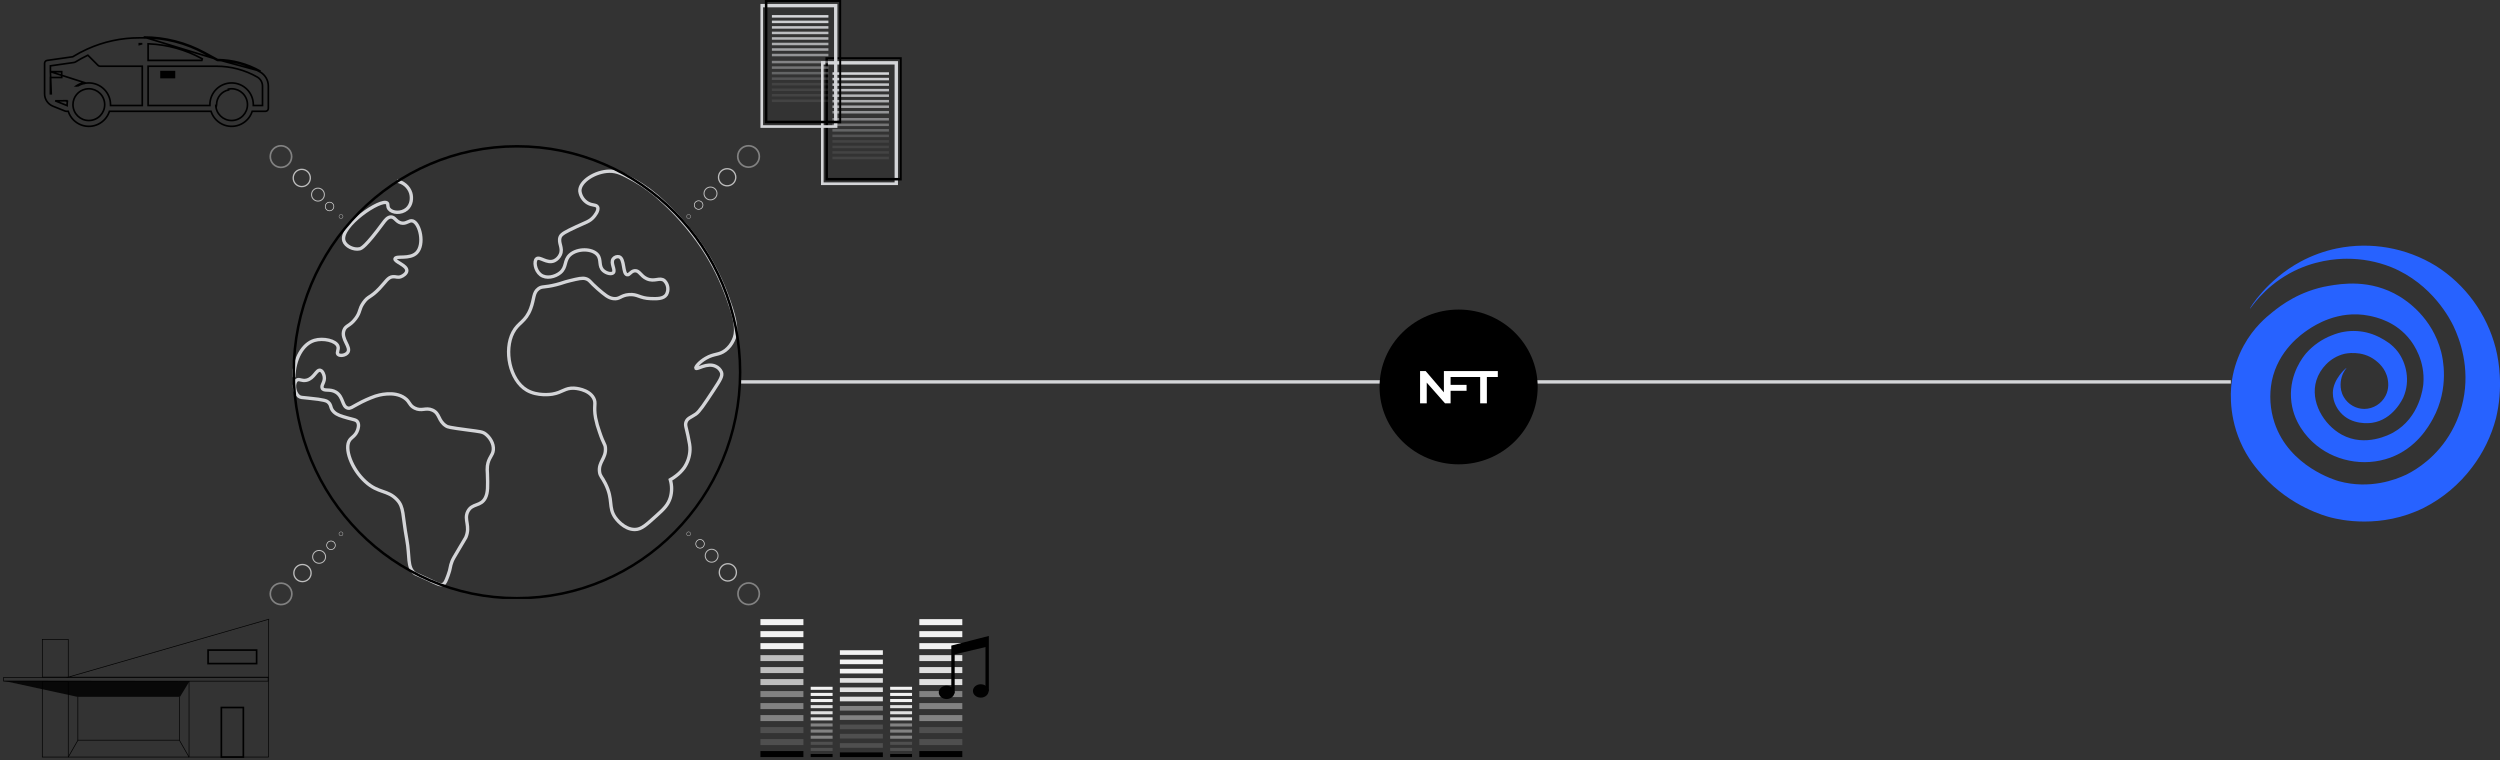 <svg width="743" height="226" viewBox="0 0 743 226" fill="none" xmlns="http://www.w3.org/2000/svg">
    <rect x="0" y="0" width="743" height="226" fill="#333333" stroke="none"/>
    <line x1="220" y1="113.5" x2="663" y2="113.5" stroke="#D4D5D8"/>
    <path d="M83.432 49.74C85.185 49.779 86.64 48.376 86.678 46.603C86.717 44.829 85.323 43.364 83.571 43.325C81.819 43.287 80.363 44.689 80.325 46.463C80.287 48.236 81.68 49.702 83.432 49.74Z" stroke="#828282" stroke-width="0.5"/>
    <path d="M89.63 55.459C91.032 55.489 92.197 54.367 92.227 52.949C92.258 51.53 91.143 50.358 89.741 50.327C88.34 50.296 87.175 51.418 87.144 52.837C87.114 54.255 88.228 55.428 89.63 55.459Z" stroke="#BDBDBD" stroke-width="0.4"/>
    <path d="M94.458 59.764C95.51 59.787 96.383 58.945 96.406 57.881C96.429 56.817 95.593 55.938 94.541 55.915C93.49 55.892 92.617 56.733 92.594 57.797C92.571 58.861 93.407 59.741 94.458 59.764Z" stroke="#BDBDBD" stroke-width="0.3"/>
    <path d="M97.915 62.653C98.615 62.669 99.198 62.108 99.213 61.398C99.228 60.689 98.671 60.103 97.97 60.087C97.269 60.072 96.687 60.633 96.672 61.342C96.656 62.052 97.214 62.638 97.915 62.653Z" stroke="#E0E0E0" stroke-width="0.2"/>
    <path d="M101.33 64.936C101.657 64.943 101.929 64.681 101.936 64.35C101.943 64.019 101.683 63.746 101.356 63.739C101.029 63.732 100.757 63.993 100.75 64.324C100.743 64.655 101.003 64.929 101.33 64.936Z" stroke="#E0E0E0" stroke-width="0.1"/>
    <g clip-path="url(#clip0)">
        <path d="M244.279 54.713H266.377V18.671H244.279V54.713Z" stroke="#D4D5D8" stroke-miterlimit="10"/>
        <path d="M245.693 53.257H267.792V17.215H245.693V53.257Z" stroke="black" stroke-width="0.75" stroke-miterlimit="10"/>
        <path d="M264.204 21.857H247.409" stroke="#D4D5D8" stroke-width="0.75" stroke-miterlimit="10"/>
        <path opacity="0.95" d="M264.204 23.5H247.409" stroke="#D4D5D8" stroke-width="0.75" stroke-miterlimit="10"/>
        <path opacity="0.9" d="M264.204 25.143H247.409" stroke="#D4D5D8" stroke-width="0.75" stroke-miterlimit="10"/>
        <path opacity="0.85" d="M264.204 26.786H247.409" stroke="#D4D5D8" stroke-width="0.75" stroke-miterlimit="10"/>
        <path opacity="0.8" d="M264.204 28.429H247.409" stroke="#D4D5D8" stroke-width="0.75" stroke-miterlimit="10"/>
        <path opacity="0.75" d="M264.204 30.072H247.409" stroke="#D4D5D8" stroke-width="0.75" stroke-miterlimit="10"/>
        <path opacity="0.7" d="M264.204 31.715H247.409" stroke="#D4D5D8" stroke-width="0.75" stroke-miterlimit="10"/>
        <path opacity="0.6" d="M264.204 33.358H247.409" stroke="#D4D5D8" stroke-width="0.75" stroke-miterlimit="10"/>
        <path opacity="0.5" d="M264.187 35.449H247.393" stroke="#D4D5D8" stroke-width="0.75" stroke-miterlimit="10"/>
        <path opacity="0.4" d="M264.187 37.092H247.393" stroke="#D4D5D8" stroke-width="0.75" stroke-miterlimit="10"/>
        <path opacity="0.3" d="M264.187 38.734H247.393" stroke="#D4D5D8" stroke-width="0.75" stroke-miterlimit="10"/>
        <path opacity="0.2" d="M264.187 40.378H247.393" stroke="#D4D5D8" stroke-width="0.75" stroke-miterlimit="10"/>
        <path opacity="0.1" d="M264.187 42.02H247.393" stroke="#D4D5D8" stroke-width="0.75" stroke-miterlimit="10"/>
        <path opacity="0.1" d="M264.187 43.664H247.393" stroke="#D4D5D8" stroke-width="0.75" stroke-miterlimit="10"/>
        <path opacity="0.1" d="M264.187 45.307H247.393" stroke="#D4D5D8" stroke-width="0.75" stroke-miterlimit="10"/>
        <path opacity="0.1" d="M264.187 46.95H247.393" stroke="#D4D5D8" stroke-width="0.75" stroke-miterlimit="10"/>
    </g>
    <path d="M52.084 21.05L47.617 21.05L47.617 23.284L52.084 23.284L52.084 21.05Z" fill="black"/>
    <path d="M64.669 17.71L60.841 15.622C55.28 12.594 49.049 11.005 42.717 11L64.669 17.71ZM64.669 17.71C69.15 17.761 73.545 18.953 77.438 21.172L64.669 17.71ZM64.212 32.043L64.212 32.044C64.734 34.596 67.225 36.242 69.778 35.72C72.33 35.199 73.976 32.707 73.455 30.154L73.455 30.154C72.933 27.602 70.441 25.956 67.889 26.478C67.889 26.478 67.889 26.478 67.889 26.478L67.939 26.723C65.859 27.148 64.366 28.977 64.367 31.1L64.212 32.043ZM64.212 32.043C64.149 31.733 64.117 31.417 64.117 31.1L64.212 32.043ZM14.983 21.3L15.233 21.3L18.333 21.3L18.333 23.034L15.233 23.034L14.983 23.034L14.983 23.284L14.983 27.861L14.983 27.862L15.233 27.862L14.983 21.3ZM14.983 21.3L14.983 21.05L14.983 19.784L14.983 19.568L15.198 19.537L22.056 18.558C22.056 18.558 22.056 18.558 22.056 18.558C22.176 18.541 22.29 18.498 22.393 18.435L22.393 18.434C23.544 17.718 24.734 17.067 25.958 16.484L26.117 16.409L26.242 16.533L29.137 19.429L29.138 19.429C29.3 19.592 29.52 19.683 29.75 19.683L42.033 19.683L42.283 19.683L42.283 19.933L42.283 31.099L42.283 31.349L42.033 31.349L33.096 31.349L32.847 31.349L32.846 31.099C32.843 27.538 29.957 24.652 26.396 24.649C26.171 24.649 25.956 24.66 25.74 24.682L25.738 24.682C25.707 24.685 25.674 24.69 25.635 24.697C25.629 24.698 25.623 24.699 25.616 24.7C25.583 24.706 25.544 24.712 25.505 24.718C25.461 24.724 25.419 24.73 25.378 24.735C25.281 24.748 25.193 24.76 25.103 24.779C25.069 24.786 25.034 24.795 24.993 24.806L24.976 24.811C24.941 24.821 24.901 24.832 24.86 24.841M14.983 21.3L25.053 24.534C25.004 24.544 24.957 24.557 24.909 24.57C24.873 24.58 24.838 24.59 24.801 24.599M22.95 25.362C23.047 25.3 23.125 25.25 23.215 25.203C23.279 25.169 23.355 25.133 23.43 25.098C23.461 25.084 23.491 25.069 23.521 25.055C23.556 25.038 23.588 25.022 23.62 25.007C23.68 24.977 23.736 24.949 23.799 24.922C23.868 24.893 23.954 24.863 24.039 24.833C24.072 24.822 24.103 24.811 24.134 24.8C24.175 24.785 24.212 24.771 24.245 24.758C24.303 24.736 24.354 24.717 24.413 24.698M22.95 25.362L23.087 25.572C23.087 25.572 23.087 25.572 23.087 25.572M22.95 25.362C22.903 25.393 22.854 25.422 22.805 25.45C22.757 25.479 22.709 25.507 22.665 25.536L23.087 25.572M22.95 25.362L23.087 25.572C23.087 25.572 23.087 25.572 23.087 25.572M23.087 25.572C23.182 25.51 23.252 25.466 23.332 25.424L23.333 25.424C23.391 25.392 23.457 25.361 23.53 25.328C23.561 25.313 23.595 25.297 23.629 25.281C23.672 25.26 23.708 25.242 23.74 25.226C23.795 25.199 23.84 25.176 23.896 25.153L23.897 25.152C23.958 25.127 24.032 25.101 24.113 25.072C24.147 25.06 24.183 25.048 24.218 25.035L24.219 25.035C24.27 25.016 24.309 25.001 24.344 24.988C24.394 24.969 24.434 24.954 24.488 24.937M24.488 24.937C24.488 24.937 24.487 24.937 24.487 24.937L24.413 24.698M24.488 24.937C24.488 24.937 24.488 24.936 24.489 24.936L24.413 24.698M24.488 24.937C24.573 24.911 24.657 24.89 24.749 24.868C24.785 24.86 24.821 24.851 24.86 24.841M24.413 24.698C24.507 24.669 24.602 24.646 24.698 24.623C24.732 24.615 24.767 24.607 24.801 24.599M24.801 24.599L24.858 24.842C24.859 24.842 24.859 24.842 24.86 24.841M24.801 24.599L24.861 24.841C24.861 24.841 24.86 24.841 24.86 24.841M21.674 16.841L21.63 16.868L21.579 16.875L13.994 17.959C13.567 18.02 13.25 18.386 13.25 18.817L13.25 27.862L13.25 27.863C13.245 29.497 14.24 30.968 15.76 31.57L15.761 31.571L19.378 33.022C19.48 33.062 19.589 33.083 19.7 33.083L20.101 33.083L20.278 33.083L20.337 33.251C20.983 35.094 22.432 36.543 24.275 37.189C27.624 38.363 31.291 36.599 32.464 33.251L32.523 33.083L32.7 33.083L62.534 33.083L62.712 33.083L62.77 33.251C63.416 35.094 64.865 36.543 66.709 37.189L66.709 37.189C70.058 38.363 73.724 36.599 74.898 33.251L74.956 33.083L75.134 33.083L78.883 33.083C79.362 33.083 79.75 32.696 79.75 32.217L79.75 25.586C79.747 23.852 78.818 22.251 77.314 21.389C73.458 19.191 69.105 18.01 64.667 17.96L64.604 17.959L64.55 17.93L60.722 15.841C55.197 12.833 49.007 11.255 42.717 11.25L41.399 11.25L41.399 11.25C36.069 11.244 30.8 12.379 25.945 14.578L25.945 14.578C24.474 15.241 23.049 15.997 21.674 16.841ZM44.267 31.35L44.017 31.35L44.017 31.1L44.017 19.933L44.017 19.683L44.267 19.683L64.367 19.683L64.367 19.683C68.606 19.685 72.772 20.791 76.454 22.893L76.454 22.893C77.419 23.446 78.015 24.473 78.017 25.585L78.017 25.586L78.017 31.1L78.017 31.35L77.767 31.35L75.534 31.35L75.284 31.35L75.284 31.1C75.284 27.538 72.396 24.65 68.833 24.65C65.271 24.65 62.384 27.538 62.384 31.1L62.384 31.35L62.134 31.35L44.267 31.35ZM44.267 17.95L44.017 17.95L44.017 17.7L44.017 13.282L44.017 13.021L44.278 13.033C49.743 13.269 55.084 14.75 59.891 17.363L59.892 17.363L60.107 17.481L59.987 17.95L44.267 17.95ZM42.033 12.983L42.283 12.983L41.401 13.233L41.401 12.983L41.402 12.983C41.402 12.983 41.402 12.983 41.402 12.983L42.033 12.983ZM21.779 32.044L21.779 32.043C21.716 31.733 21.683 31.417 21.683 31.1C21.683 28.859 23.26 26.926 25.456 26.478C28.008 25.956 30.5 27.602 31.021 30.154C31.543 32.707 29.897 35.199 27.345 35.72L27.295 35.475L27.345 35.72C24.792 36.242 22.3 34.596 21.779 32.044ZM16.405 29.96C16.405 29.96 16.405 29.96 16.405 29.96L19.808 29.93C19.803 29.965 19.797 30.001 19.791 30.037L20.038 30.076C20.038 30.076 20.038 30.077 20.038 30.077C20.032 30.116 20.026 30.151 20.02 30.185C20.007 30.26 19.996 30.326 19.989 30.397C19.983 30.462 19.98 30.523 19.977 30.587C19.975 30.629 19.973 30.674 19.97 30.723C19.967 30.769 19.963 30.807 19.96 30.843C19.955 30.904 19.95 30.955 19.95 31.014L19.95 31.384L19.607 31.246L16.405 29.96Z" stroke="black" stroke-width="0.5"/>
    <g clip-path="url(#clip1)">
        <path d="M87.293 112.109C87.483 106.617 89.931 102.229 93.43 101.164C96.046 100.367 99.898 101.231 100.443 102.939C100.745 103.882 99.953 104.779 100.443 105.305C100.982 105.884 102.741 105.665 103.366 104.716C104.418 103.113 101.312 100.817 102.197 98.208C102.726 96.648 103.944 97.008 105.703 94.659C107.223 92.626 106.588 91.992 108.041 89.926C109.481 87.878 110.054 88.579 112.717 85.785C114.724 83.679 115.302 82.335 116.808 82.235C117.68 82.176 118.196 82.58 119.146 82.235C119.861 81.975 120.854 81.281 120.9 80.46C120.992 78.815 117.18 77.817 117.393 76.91C117.638 75.868 121.776 77.194 123.822 75.135C126.268 72.678 124.825 66.312 122.653 65.67C121.534 65.338 120.761 66.687 119.146 66.259C117.675 65.871 117.377 64.503 116.224 64.484C115.2 64.467 114.425 65.529 113.886 66.259C108.598 73.42 107.398 73.834 106.872 73.95C105.106 74.339 102.696 73.184 102.197 71.583C100.839 67.234 113.326 58.813 115.055 60.343C115.455 60.696 115.047 61.381 115.64 62.117C116.594 63.306 119.263 63.526 120.9 62.117C122.344 60.877 122.485 58.819 122.069 57.384C121.781 56.468 121.246 55.651 120.523 55.024C119.801 54.397 118.919 53.985 117.977 53.835" stroke="#D4D5D8" stroke-miterlimit="10"/>
        <path d="M106.288 125.422C106.799 126.251 106.431 127.356 106.288 127.789C105.735 129.45 104.561 129.919 103.95 130.747C102.189 133.132 104.445 139.376 108.626 143.17C112.483 146.674 115.151 145.518 117.977 148.495C120.13 150.763 119.548 152.969 120.9 160.327C121.83 165.393 120.976 168.624 123.237 170.385C123.544 170.624 123.366 170.42 126.452 171.864C129.969 173.509 130.845 174.074 131.712 173.639C132.285 173.352 132.581 172.56 133.173 170.976C133.977 168.829 133.689 168.476 134.342 166.835C134.605 166.176 134.781 165.893 136.68 162.694C137.843 160.737 138.424 159.759 138.434 159.736C139.9 156.294 137.801 154.522 139.018 152.045C140.286 149.465 142.934 150.64 144.279 147.904C145.035 146.368 144.975 144.428 144.863 140.804C144.786 140.017 144.786 139.225 144.863 138.438C145.214 135.923 146.456 135.45 146.616 133.705C146.792 131.809 145.553 129.927 144.279 128.972C143.42 128.328 142.792 128.289 139.018 127.789C133.425 127.046 133.049 126.897 132.589 126.605C130.12 125.038 130.818 122.885 128.498 121.873C126.493 120.997 125.365 122.34 123.237 121.283C121.586 120.459 121.898 119.471 120.315 118.325C117.131 116.021 112.346 117.475 111.548 117.736C109.733 118.379 107.974 119.17 106.288 120.102C104.583 121.032 104.103 121.466 103.365 121.286C101.631 120.861 102.1 117.928 99.858 116.553C98.073 115.459 96.249 116.386 95.767 115.369C95.339 114.464 96.696 113.543 96.352 111.82C96.331 111.718 96.018 110.235 95.183 110.045C93.997 109.776 93.388 112.481 91.091 113.003C89.61 113.34 88.893 112.434 88.169 113.003C87.142 113.809 87.354 116.596 88.753 117.736C89.265 118.153 89.672 118.135 91.676 118.325C96.523 118.789 97.139 119.175 97.52 119.509C98.653 120.499 97.993 121.271 99.274 122.466C100.197 123.329 101.316 123.651 103.365 124.241C105.153 124.753 105.863 124.733 106.288 125.422Z" stroke="#D4D5D8" stroke-miterlimit="10"/>
        <path d="M199.22 142.578C199.726 144.316 199.726 146.164 199.22 147.902C198.582 149.972 197.399 151.206 195.128 153.227C192.122 155.903 190.714 157.351 188.699 157.368C185.418 157.401 183.066 154.122 182.854 153.818C180.692 150.719 182.355 148.629 179.932 143.761C178.894 141.675 178.348 141.575 178.178 140.211C177.811 137.257 180.186 136.212 179.932 133.112C179.827 131.834 179.436 132.157 178.178 128.379C177.685 127.03 177.294 125.646 177.01 124.238C176.343 120.602 177.263 119.872 176.425 118.322C174.954 115.598 170.777 115.371 170.58 115.363C167.88 115.252 167.163 116.64 164.151 117.138C163.839 117.19 159.725 117.821 156.553 115.955C151.462 112.96 149.703 104.068 152.462 98.799C154.051 95.761 156.187 95.748 157.722 91.699C158.832 88.775 158.397 86.986 160.06 85.783C161.139 85.001 161.638 85.527 165.32 84.599C167.201 84.128 167.285 83.935 169.411 83.416C171.854 82.82 173.094 82.528 174.087 82.827C175.309 83.192 175.304 83.81 177.594 85.785C179.722 87.62 180.786 88.538 182.27 88.743C184.211 89.012 184.432 87.763 186.946 87.56C189.544 87.35 190.026 88.62 193.375 88.743C195.148 88.807 197.174 88.88 198.051 87.56C198.421 86.902 198.565 86.138 198.459 85.389C198.354 84.639 198.004 83.946 197.466 83.418C196.087 82.261 194.544 83.906 192.206 82.829C190.368 81.982 190.07 80.388 188.699 80.463C187.478 80.53 187.1 81.829 186.361 81.646C185.021 81.314 185.69 76.906 184.023 76.322C183.706 76.241 183.372 76.254 183.061 76.358C182.751 76.463 182.476 76.654 182.27 76.911C181.315 78.133 183.044 80.276 182.27 81.052C181.744 81.582 180.269 81.265 179.347 80.463C177.785 79.099 178.816 77.208 177.594 75.73C176.016 73.821 171.628 73.745 169.411 75.73C167.541 77.407 168.522 79.382 166.489 81.054C165.01 82.27 162.364 82.968 160.644 81.643C159.003 80.382 158.624 77.604 159.475 76.911C160.45 76.119 162.524 78.472 164.736 77.5C165.504 77.128 166.123 76.502 166.489 75.725C167.478 73.663 165.764 72.219 166.489 70.4C166.853 69.49 168.295 68.795 171.165 67.443C174.134 66.044 175.225 65.873 176.425 64.484C176.63 64.249 178.105 62.54 177.594 61.527C177.203 60.751 176.035 61.14 174.672 60.343C174.04 59.97 173.501 59.456 173.095 58.841C172.69 58.226 172.43 57.525 172.334 56.793C172.184 53.94 176.885 50.948 181.101 50.877C183.439 50.838 185.095 51.739 188.407 53.539C191.588 55.33 194.534 57.516 197.174 60.047C199.019 61.728 200.775 63.505 202.434 65.372C204.768 67.977 206.916 70.745 208.863 73.654C212.021 78.443 214.574 83.61 216.462 89.036C219.063 96.127 219.01 98.992 217.923 101.165C217.388 102.324 216.586 103.338 215.585 104.122C213.592 105.633 212.342 104.974 209.74 106.489C207.882 107.571 206.603 109.091 206.818 109.447C207.121 109.948 210.11 107.675 212.663 108.858C213.453 109.198 214.082 109.834 214.416 110.633C214.779 111.711 214.227 112.695 212.078 115.958C209.288 120.195 207.87 122.328 206.818 123.057C205.33 124.084 204.319 124.243 203.895 125.423C203.552 126.378 203.954 126.998 204.48 129.565C204.895 131.593 205.103 132.607 205.064 133.706C205 135.614 204.391 137.462 203.311 139.03C202.648 139.928 201.861 140.725 200.973 141.397C200.419 141.835 199.833 142.23 199.22 142.578V142.578Z" stroke="#D4D5D8" stroke-miterlimit="10"/>
        <path d="M153.63 177.779C190.268 177.779 219.968 147.716 219.968 110.631C219.968 73.546 190.268 43.482 153.63 43.482C116.993 43.482 87.293 73.546 87.293 110.631C87.293 147.716 116.993 177.779 153.63 177.779Z" stroke="black" stroke-width="0.75" stroke-miterlimit="10"/>
    </g>
    <path d="M410 115C410 127.703 420.521 138 433.5 138C446.479 138 457 127.703 457 115C457 102.297 446.479 92 433.5 92C420.521 92 410 102.297 410 115Z" fill="black"/>
    <path d="M429.126 110.282V116.603L423.71 110.282H422.044V119.863H424.029V113.714L429.453 119.863H431.119V116.141H435.865V114.384H431.119V112.039H439.904V119.863H441.897V112.039H445.153V110.282H429.126Z" fill="white"/>
    <g clip-path="url(#clip2)">
        <path d="M742.922 111.43C742.769 108.711 742.359 106.012 741.699 103.372C739.05 93.237 732.677 84.514 723.888 78.99C715.084 73.616 704.616 71.773 694.54 73.825C690.773 74.605 687.136 75.927 683.738 77.75C673.694 83.168 668.52 91.674 668.657 91.801C668.774 91.909 672.49 85.638 680.477 81.24C687.644 77.294 694.514 76.914 697.393 76.901C701.924 76.87 706.419 77.712 710.64 79.38C722.998 84.389 728.355 95.2 729.186 96.944C731.078 100.911 734.133 109.217 732.04 119.053C731.135 123.285 729.403 127.29 726.945 130.83C722.203 137.628 716.214 140.555 714.92 141.162C712.101 142.482 704.394 145.542 695.151 143.021C694.239 142.773 680.362 138.744 675.994 125.665C674.662 121.675 674.381 117.401 675.179 113.267C677.063 104.112 684.02 99.295 685.98 97.977C687.69 96.828 694.907 91.976 704.119 93.844C706.296 94.286 712.137 95.566 716.347 101.076C717.289 102.309 720.79 107.21 720.219 114.094C720.144 114.999 719.234 124.103 711.252 128.558C710.24 129.122 702.969 133.021 695.967 129.177C690.604 126.234 686.48 119.34 688.426 113.061C689.506 109.572 692.493 106.263 696.578 105.209C697.006 105.099 701.888 103.94 705.953 107.068C706.681 107.629 709.019 109.428 709.621 112.647C709.758 113.379 710.116 115.457 709.01 117.606C708.405 118.778 707.498 119.762 706.385 120.453C705.273 121.144 703.997 121.517 702.692 121.532C701.461 121.531 700.251 121.207 699.179 120.591C698.108 119.976 697.212 119.09 696.578 118.02C695.001 115.332 695.809 112.567 695.967 112.027C696.473 110.294 697.445 109.379 697.393 109.341C697.29 109.266 693.327 112.686 693.317 116.78C693.31 119.908 695.102 122.039 695.559 122.565C698.907 126.425 704.234 125.763 704.934 125.665C711.25 124.782 714.123 118.451 714.309 118.02C716.41 113.14 715.123 107.871 712.678 104.589C710.961 102.283 708.783 101.105 707.583 100.456C705.383 99.239 702.943 98.532 700.44 98.389C697.937 98.247 695.435 98.67 693.113 99.63C690.141 100.758 687.483 102.602 685.369 105.002C684.545 105.971 680.481 110.955 680.885 118.226C681.293 125.548 685.936 130.087 687.407 131.45C693.319 136.933 702.407 138.942 710.437 135.996C718.189 133.151 721.817 126.725 723.072 124.425C728.101 115.213 725.933 106.198 725.518 104.589C722.875 94.345 715.177 89.319 713.086 88.059C704.448 82.856 695.834 84.323 692.094 84.959C683.44 86.433 677.765 90.868 675.586 92.605C673.575 94.208 669.792 97.28 666.823 102.729C665.106 105.879 663.934 109.303 663.358 112.854C663.104 114.426 661.95 122.338 665.804 131.267C668.002 136.36 670.885 139.569 672.529 141.391C680.823 150.583 691.007 153.351 692.706 153.789C695.328 154.465 707.533 157.322 720.423 150.896C726.01 148.045 730.888 143.948 734.689 138.912C738.008 134.553 740.434 129.565 741.822 124.241C742.821 120.051 743.191 115.733 742.922 111.43Z" fill="#2762FF"/>
    </g>
    <path d="M86.74 176.568C86.779 174.816 85.376 173.36 83.603 173.322C81.829 173.283 80.364 174.677 80.325 176.429C80.287 178.181 81.689 179.637 83.463 179.675C85.236 179.714 86.702 178.32 86.74 176.568Z" stroke="#828282" stroke-width="0.5"/>
    <path d="M92.459 170.369C92.49 168.967 91.367 167.803 89.949 167.772C88.53 167.742 87.358 168.856 87.327 170.258C87.296 171.66 88.418 172.825 89.837 172.855C91.255 172.886 92.428 171.771 92.459 170.369Z" stroke="#BDBDBD" stroke-width="0.4"/>
    <path d="M96.764 165.542C96.787 164.491 95.945 163.617 94.881 163.594C93.817 163.571 92.938 164.407 92.915 165.459C92.892 166.51 93.733 167.383 94.797 167.406C95.862 167.429 96.741 166.593 96.764 165.542Z" stroke="#BDBDBD" stroke-width="0.3"/>
    <path d="M99.653 162.085C99.669 161.385 99.108 160.802 98.398 160.787C97.689 160.772 97.103 161.329 97.087 162.03C97.072 162.731 97.633 163.313 98.342 163.328C99.052 163.344 99.638 162.786 99.653 162.085Z" stroke="#E0E0E0" stroke-width="0.2"/>
    <path d="M101.936 158.67C101.943 158.343 101.681 158.071 101.351 158.064C101.02 158.057 100.746 158.317 100.739 158.644C100.732 158.971 100.993 159.242 101.324 159.25C101.655 159.257 101.929 158.997 101.936 158.67Z" stroke="#E0E0E0" stroke-width="0.1"/>
    <path d="M222.568 173.26C220.815 173.221 219.36 174.624 219.322 176.397C219.283 178.171 220.676 179.636 222.429 179.675C224.181 179.713 225.637 178.311 225.675 176.537C225.713 174.764 224.32 173.298 222.568 173.26Z" stroke="#828282" stroke-width="0.5"/>
    <path d="M216.37 167.542C214.968 167.511 213.803 168.633 213.773 170.051C213.742 171.47 214.857 172.643 216.259 172.673C217.66 172.704 218.825 171.582 218.855 170.163C218.886 168.745 217.772 167.572 216.37 167.542Z" stroke="#BDBDBD" stroke-width="0.4"/>
    <path d="M211.542 163.236C210.49 163.213 209.617 164.055 209.594 165.119C209.571 166.183 210.407 167.062 211.458 167.085C212.51 167.108 213.383 166.267 213.406 165.203C213.429 164.139 212.593 163.259 211.542 163.236Z" stroke="#BDBDBD" stroke-width="0.3"/>
    <path d="M208.085 160.347C207.385 160.331 206.802 160.892 206.787 161.602C206.772 162.311 207.329 162.897 208.03 162.913C208.731 162.928 209.313 162.367 209.328 161.658C209.344 160.948 208.786 160.362 208.085 160.347Z" stroke="#E0E0E0" stroke-width="0.2"/>
    <path d="M204.67 158.064C204.343 158.057 204.071 158.319 204.064 158.65C204.057 158.981 204.317 159.254 204.644 159.261C204.971 159.268 205.243 159.007 205.25 158.676C205.257 158.345 204.997 158.071 204.67 158.064Z" stroke="#E0E0E0" stroke-width="0.1"/>
    <path d="M219.26 46.432C219.221 48.184 220.624 49.64 222.397 49.678C224.171 49.717 225.636 48.323 225.675 46.571C225.713 44.819 224.311 43.363 222.537 43.325C220.764 43.286 219.298 44.68 219.26 46.432Z" stroke="#828282" stroke-width="0.5"/>
    <path d="M213.541 52.631C213.511 54.032 214.633 55.197 216.051 55.227C217.47 55.258 218.642 54.144 218.673 52.742C218.704 51.34 217.582 50.175 216.163 50.145C214.745 50.114 213.572 51.229 213.541 52.631Z" stroke="#BDBDBD" stroke-width="0.4"/>
    <path d="M209.236 57.458C209.213 58.51 210.054 59.383 211.119 59.406C212.183 59.429 213.062 58.593 213.085 57.541C213.108 56.49 212.267 55.617 211.203 55.594C210.138 55.571 209.259 56.407 209.236 57.458Z" stroke="#BDBDBD" stroke-width="0.3"/>
    <path d="M206.347 60.914C206.331 61.615 206.892 62.198 207.602 62.213C208.311 62.228 208.897 61.671 208.913 60.97C208.928 60.269 208.367 59.687 207.658 59.672C206.948 59.656 206.362 60.214 206.347 60.914Z" stroke="#E0E0E0" stroke-width="0.2"/>
    <path d="M204.064 64.33C204.057 64.657 204.319 64.929 204.649 64.936C204.98 64.943 205.254 64.683 205.261 64.356C205.268 64.029 205.007 63.758 204.676 63.751C204.345 63.743 204.071 64.003 204.064 64.33Z" stroke="#E0E0E0" stroke-width="0.1"/>
    <g clip-path="url(#clip3)">
        <path d="M226.279 37.713H248.377V1.671H226.279V37.713Z" stroke="#D4D5D8" stroke-miterlimit="10"/>
        <path d="M227.693 36.257H249.792V0.215H227.693V36.257Z" stroke="black" stroke-width="0.75" stroke-miterlimit="10"/>
        <path d="M246.204 4.857H229.409" stroke="#D4D5D8" stroke-width="0.75" stroke-miterlimit="10"/>
        <path opacity="0.95" d="M246.204 6.5H229.409" stroke="#D4D5D8" stroke-width="0.75" stroke-miterlimit="10"/>
        <path opacity="0.9" d="M246.204 8.143H229.409" stroke="#D4D5D8" stroke-width="0.75" stroke-miterlimit="10"/>
        <path opacity="0.85" d="M246.204 9.786H229.409" stroke="#D4D5D8" stroke-width="0.75" stroke-miterlimit="10"/>
        <path opacity="0.8" d="M246.204 11.429H229.409" stroke="#D4D5D8" stroke-width="0.75" stroke-miterlimit="10"/>
        <path opacity="0.75" d="M246.204 13.072H229.409" stroke="#D4D5D8" stroke-width="0.75" stroke-miterlimit="10"/>
        <path opacity="0.7" d="M246.204 14.715H229.409" stroke="#D4D5D8" stroke-width="0.75" stroke-miterlimit="10"/>
        <path opacity="0.6" d="M246.204 16.358H229.409" stroke="#D4D5D8" stroke-width="0.75" stroke-miterlimit="10"/>
        <path opacity="0.5" d="M246.187 18.448H229.393" stroke="#D4D5D8" stroke-width="0.75" stroke-miterlimit="10"/>
        <path opacity="0.4" d="M246.187 20.092H229.393" stroke="#D4D5D8" stroke-width="0.75" stroke-miterlimit="10"/>
        <path opacity="0.3" d="M246.187 21.735H229.393" stroke="#D4D5D8" stroke-width="0.75" stroke-miterlimit="10"/>
        <path opacity="0.2" d="M246.187 23.378H229.393" stroke="#D4D5D8" stroke-width="0.75" stroke-miterlimit="10"/>
        <path opacity="0.1" d="M246.187 25.02H229.393" stroke="#D4D5D8" stroke-width="0.75" stroke-miterlimit="10"/>
        <path opacity="0.1" d="M246.187 26.664H229.393" stroke="#D4D5D8" stroke-width="0.75" stroke-miterlimit="10"/>
        <path opacity="0.1" d="M246.187 28.307H229.393" stroke="#D4D5D8" stroke-width="0.75" stroke-miterlimit="10"/>
        <path opacity="0.1" d="M246.187 29.95H229.393" stroke="#D4D5D8" stroke-width="0.75" stroke-miterlimit="10"/>
    </g>
    <g clip-path="url(#clip4)">
        <path d="M238.775 223.217H226V224.999H238.775V223.217Z" fill="black"/>
        <path d="M238.775 219.653H226V221.435H238.775V219.653Z" fill="#4F4F4F"/>
        <path d="M238.775 216.088H226V217.869H238.775V216.088Z" fill="#4F4F4F"/>
        <path d="M238.775 212.522H226V214.304H238.775V212.522Z" fill="#828282"/>
        <path d="M238.775 208.957H226V210.739H238.775V208.957Z" fill="#828282"/>
        <path d="M238.775 205.392H226V207.174H238.775V205.392Z" fill="#828282"/>
        <path d="M238.775 201.826H226V203.608H238.775V201.826Z" fill="#BDBDBD"/>
        <path d="M238.775 198.261H226V200.043H238.775V198.261Z" fill="#BDBDBD"/>
        <path d="M238.775 194.696H226V196.478H238.775V194.696Z" fill="#BDBDBD"/>
        <path d="M238.775 191.131H226V192.913H238.775V191.131Z" fill="#F2F2F2"/>
        <path d="M238.775 187.565H226V189.347H238.775V187.565Z" fill="#F2F2F2"/>
        <path d="M238.775 184H226V185.782H238.775V184Z" fill="#F2F2F2"/>
        <path d="M247.447 224.092H240.939V225H247.447V224.092Z" fill="black"/>
        <path d="M247.447 222.276H240.939V223.184H247.447V222.276Z" fill="#4F4F4F"/>
        <path d="M247.447 220.459H240.939V221.367H247.447V220.459Z" fill="#4F4F4F"/>
        <path d="M247.447 218.642H240.939V219.551H247.447V218.642Z" fill="#828282"/>
        <path d="M247.447 216.826H240.939V217.735H247.447V216.826Z" fill="#828282"/>
        <path d="M247.447 215.009H240.939V215.918H247.447V215.009Z" fill="#828282"/>
        <path d="M247.447 213.194H240.939V214.102H247.447V213.194Z" fill="#E0E0E0"/>
        <path d="M247.447 211.377H240.939V212.285H247.447V211.377Z" fill="#E0E0E0"/>
        <path d="M247.447 209.561H240.939V210.47H247.447V209.561Z" fill="#E0E0E0"/>
        <path d="M247.447 207.744H240.939V208.653H247.447V207.744Z" fill="#F2F2F2"/>
        <path d="M247.447 205.927H240.939V206.836H247.447V205.927Z" fill="#F2F2F2"/>
        <path d="M247.447 204.112H240.939V205.02H247.447V204.112Z" fill="#F2F2F2"/>
        <path d="M262.387 223.62H249.613V225H262.387V223.62Z" fill="black"/>
        <path d="M262.387 220.86H249.613V222.24H262.387V220.86Z" fill="#4F4F4F"/>
        <path d="M262.387 218.099H249.613V219.479H262.387V218.099Z" fill="#4F4F4F"/>
        <path d="M262.387 215.338H249.613V216.718H262.387V215.338Z" fill="#4F4F4F"/>
        <path d="M262.387 212.578H249.613V213.958H262.387V212.578Z" fill="#828282"/>
        <path d="M262.387 209.817H249.613V211.197H262.387V209.817Z" fill="#828282"/>
        <path d="M262.387 207.057H249.613V208.436H262.387V207.057Z" fill="#E0E0E0"/>
        <path d="M262.387 204.296H249.613V205.676H262.387V204.296Z" fill="#E0E0E0"/>
        <path d="M262.387 201.535H249.613V202.915H262.387V201.535Z" fill="#E0E0E0"/>
        <path d="M262.387 198.775H249.613V200.154H262.387V198.775Z" fill="#F2F2F2"/>
        <path d="M262.387 196.014H249.613V197.394H262.387V196.014Z" fill="#F2F2F2"/>
        <path d="M262.387 193.253H249.613V194.633H262.387V193.253Z" fill="#F2F2F2"/>
        <path d="M271.06 224.092H264.552V225H271.06V224.092Z" fill="black"/>
        <path d="M271.06 222.276H264.552V223.184H271.06V222.276Z" fill="#4F4F4F"/>
        <path d="M271.06 220.459H264.552V221.367H271.06V220.459Z" fill="#4F4F4F"/>
        <path d="M271.06 218.642H264.552V219.551H271.06V218.642Z" fill="#828282"/>
        <path d="M271.06 216.826H264.552V217.735H271.06V216.826Z" fill="#828282"/>
        <path d="M271.06 215.009H264.552V215.918H271.06V215.009Z" fill="#828282"/>
        <path d="M271.06 213.194H264.552V214.102H271.06V213.194Z" fill="#E0E0E0"/>
        <path d="M271.06 211.377H264.552V212.285H271.06V211.377Z" fill="#E0E0E0"/>
        <path d="M271.06 209.561H264.552V210.47H271.06V209.561Z" fill="#E0E0E0"/>
        <path d="M271.06 207.744H264.552V208.653H271.06V207.744Z" fill="#F2F2F2"/>
        <path d="M271.06 205.927H264.552V206.836H271.06V205.927Z" fill="#F2F2F2"/>
        <path d="M271.06 204.112H264.552V205.02H271.06V204.112Z" fill="#F2F2F2"/>
        <path d="M285.999 223.217H273.224V224.999H285.999V223.217Z" fill="black"/>
        <path d="M285.999 219.653H273.224V221.435H285.999V219.653Z" fill="#4F4F4F"/>
        <path d="M285.999 216.088H273.224V217.869H285.999V216.088Z" fill="#4F4F4F"/>
        <path d="M285.999 212.522H273.224V214.304H285.999V212.522Z" fill="#828282"/>
        <path d="M285.999 208.957H273.224V210.739H285.999V208.957Z" fill="#828282"/>
        <path d="M285.999 205.392H273.224V207.174H285.999V205.392Z" fill="#828282"/>
        <path d="M285.999 201.826H273.224V203.608H285.999V201.826Z" fill="#E0E0E0"/>
        <path d="M285.999 198.261H273.224V200.043H285.999V198.261Z" fill="#E0E0E0"/>
        <path d="M285.999 194.696H273.224V196.478H285.999V194.696Z" fill="#E0E0E0"/>
        <path d="M285.999 191.131H273.224V192.913H285.999V191.131Z" fill="#F2F2F2"/>
        <path d="M285.999 187.565H273.224V189.347H285.999V187.565Z" fill="#F2F2F2"/>
        <path d="M285.999 184H273.224V185.782H285.999V184Z" fill="#F2F2F2"/>
    </g>
    <g clip-path="url(#clip5)">
        <path d="M293.383 205.456V189.645L283.23 192.253V206.069" stroke="black" stroke-miterlimit="10"/>
        <path d="M291.48 207.337C292.765 207.337 293.807 206.447 293.807 205.349C293.807 204.251 292.765 203.361 291.48 203.361C290.195 203.361 289.153 204.251 289.153 205.349C289.153 206.447 290.195 207.337 291.48 207.337Z" fill="#010101"/>
        <path d="M281.327 207.76C282.612 207.76 283.654 206.87 283.654 205.772C283.654 204.674 282.612 203.784 281.327 203.784C280.042 203.784 279 204.674 279 205.772C279 206.87 280.042 207.76 281.327 207.76Z" fill="#010101"/>
        <path d="M293.384 192.193L283.184 194.604V192.235L293.384 189.654V192.193Z" fill="black"/>
    </g>
    <path d="M53.331 207.094V220.025L56.179 224.999H79.832" stroke="black" stroke-width="0.2" stroke-miterlimit="10"/>
    <path d="M53.499 207.094H22.972L1 202.324L56.35 202.408L53.499 207.094Z" fill="#080808"/>
    <path d="M20.289 202.576H12.573V225H20.289V202.576Z" stroke="black" stroke-width="0.2" stroke-miterlimit="10"/>
    <path d="M79.684 201.321H1.083V202.439H79.684V201.321Z" stroke="black" stroke-width="0.2" stroke-miterlimit="10"/>
    <path d="M20.289 224.999L23.137 220.025V207.094" stroke="black" stroke-width="0.2" stroke-miterlimit="10"/>
    <path d="M56.182 202.408V225" stroke="black" stroke-width="0.2" stroke-miterlimit="10"/>
    <path d="M23.14 219.98H53.331" stroke="black" stroke-width="0.2" stroke-miterlimit="10"/>
    <path d="M20.289 224.999H56.182" stroke="black" stroke-width="0.2" stroke-miterlimit="10"/>
    <path d="M72.326 210.273H65.785V225H72.326V210.273Z" stroke="black" stroke-width="0.5" stroke-miterlimit="10"/>
    <path d="M20.289 190.024H12.574V201.237H20.289V190.024Z" stroke="black" stroke-width="0.2" stroke-miterlimit="10"/>
    <path d="M79.999 184L20.289 201.237H79.832" stroke="black" stroke-width="0.2" stroke-miterlimit="10"/>
    <path d="M79.832 184V225" stroke="black" stroke-width="0.2" stroke-miterlimit="10"/>
    <path d="M76.267 193.204H61.843V197.22H76.267V193.204Z" stroke="black" stroke-width="0.5" stroke-miterlimit="10"/>
    <defs>
        <clipPath id="clip0">
            <rect width="24" height="38" fill="white" transform="translate(244 17)"/>
        </clipPath>
        <clipPath id="clip1">
            <rect width="144" height="153" fill="white" transform="translate(87 25)"/>
        </clipPath>
        <clipPath id="clip2">
            <rect width="80" height="82" fill="white" transform="translate(663 73)"/>
        </clipPath>
        <clipPath id="clip3">
            <rect width="24" height="38" fill="white" transform="translate(226)"/>
        </clipPath>
        <clipPath id="clip4">
            <rect width="60" height="41" fill="white" transform="translate(226 184)"/>
        </clipPath>
        <clipPath id="clip5">
            <rect width="14.883" height="18.761" fill="white" transform="translate(279 189)"/>
        </clipPath>
    </defs>
</svg>
